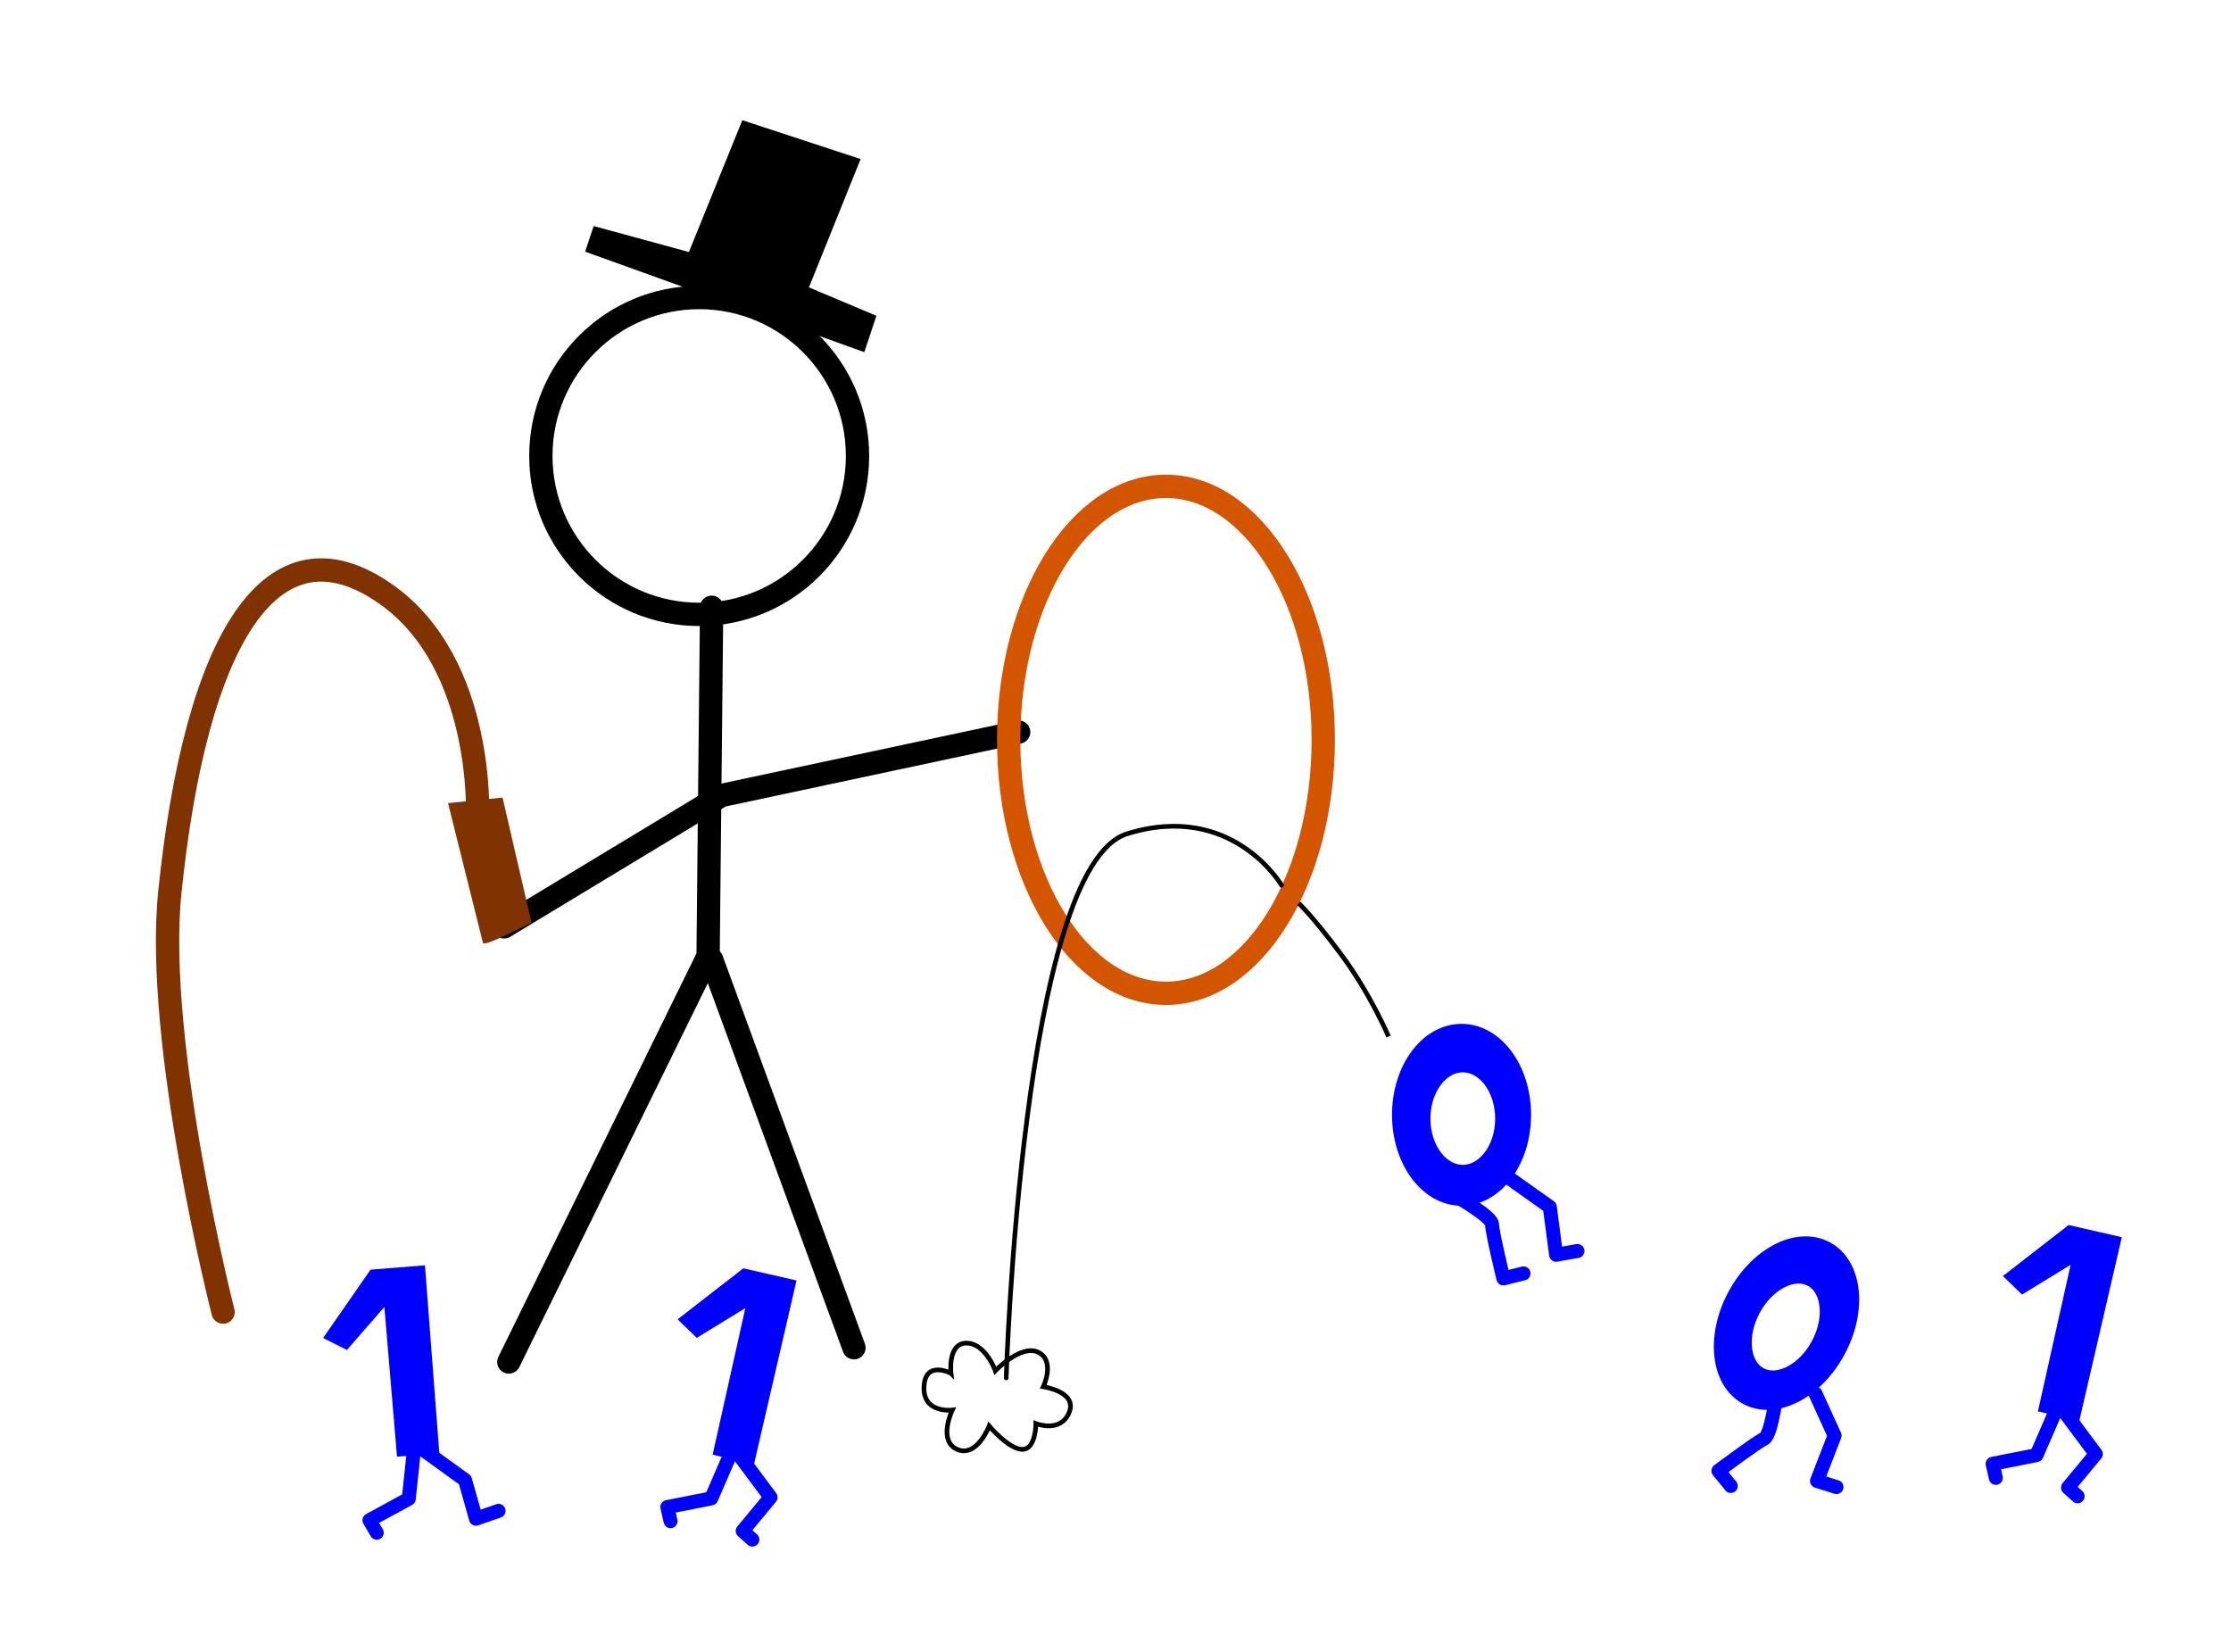 <?xml version="1.0" encoding="UTF-8" standalone="no"?>
<!-- Created with Inkscape (http://www.inkscape.org/) -->

<svg
   width="135.063mm"
   height="99.987mm"
   viewBox="0 0 478.571 354.286"
   id="svg2"
   version="1.1"
   inkscape:version="1.1.1 (3bf5ae0, 2021-09-20)"
   sodipodi:docname="bits-tamer.svg"
   xmlns:inkscape="http://www.inkscape.org/namespaces/inkscape"
   xmlns:sodipodi="http://sodipodi.sourceforge.net/DTD/sodipodi-0.dtd"
   xmlns="http://www.w3.org/2000/svg"
   xmlns:svg="http://www.w3.org/2000/svg"
   xmlns:rdf="http://www.w3.org/1999/02/22-rdf-syntax-ns#"
   xmlns:cc="http://creativecommons.org/ns#"
   xmlns:dc="http://purl.org/dc/elements/1.1/">
  <defs
     id="defs4" />
  <sodipodi:namedview
     id="base"
     pagecolor="#ffffff"
     bordercolor="#666666"
     borderopacity="1.0"
     inkscape:pageopacity="0.0"
     inkscape:pageshadow="2"
     inkscape:zoom="0.7"
     inkscape:cx="-263.57143"
     inkscape:cy="282.14286"
     inkscape:document-units="px"
     inkscape:current-layer="layer1"
     showgrid="false"
     inkscape:window-width="1858"
     inkscape:window-height="1016"
     inkscape:window-x="62"
     inkscape:window-y="1107"
     inkscape:window-maximized="1"
     inkscape:pagecheckerboard="0"
     fit-margin-top="0"
     fit-margin-left="0"
     fit-margin-right="0"
     fit-margin-bottom="0" />
  <g
     inkscape:groupmode="layer"
     id="layer2"
     inkscape:label="back"
     transform="translate(-131.429,-112.362)">
    <rect
       style="opacity:1;fill:#ffffff;fill-opacity:1;stroke:none;stroke-width:5;stroke-linecap:round;stroke-linejoin:round;stroke-miterlimit:4;stroke-dasharray:none;stroke-dashoffset:0;stroke-opacity:1"
       id="rect4260"
       width="478.571"
       height="354.286"
       x="131.429"
       y="112.362"
       ry="0"
       inkscape:export-filename="/home/obijuan/develop/myslides/2017-02-09-Electronica-digital-divertida-con-FPGAs-libres-UPM/images/bits-tamer.png"
       inkscape:export-xdpi="54"
       inkscape:export-ydpi="54" />
  </g>
  <g
     inkscape:label="Layer 1"
     inkscape:groupmode="layer"
     id="layer1"
     transform="translate(-131.429,-112.362)">
    <path
       style="fill:#0000ff;fill-rule:evenodd;stroke:none;stroke-width:1px;stroke-linecap:butt;stroke-linejoin:miter;stroke-opacity:1"
       d="m 276.781,395.343 14.099,-10.941 11.41,2.607 -9.117,39.394 -8.875,-2.028 7.012,-31.445 -10.418,6.387 z"
       id="path4136"
       inkscape:connector-curvature="0"
       inkscape:export-filename="/home/obijuan/develop/myslides/2017-02-09-Electronica-digital-divertida-con-FPGAs-libres-UPM/images/bits-tamer.png"
       inkscape:export-xdpi="54"
       inkscape:export-ydpi="54" />
    <path
       style="fill:none;fill-rule:evenodd;stroke:#0000ff;stroke-width:3;stroke-linecap:round;stroke-linejoin:round;stroke-miterlimit:4;stroke-dasharray:none;stroke-opacity:1"
       d="m 289.599,423.98 7.123,9.536 -5.974,7.21 2.068,1.861"
       id="path4138"
       inkscape:connector-curvature="0"
       inkscape:export-filename="/home/obijuan/develop/myslides/2017-02-09-Electronica-digital-divertida-con-FPGAs-libres-UPM/images/bits-tamer.png"
       inkscape:export-xdpi="54"
       inkscape:export-ydpi="54" />
    <path
       style="fill:none;fill-rule:evenodd;stroke:#0000ff;stroke-width:3;stroke-linecap:round;stroke-linejoin:round;stroke-miterlimit:4;stroke-dasharray:none;stroke-opacity:1"
       d="m 288.134,424.213 -4.136,9.536 -9.42,1.861 0.689,3.024"
       id="path4140"
       inkscape:connector-curvature="0"
       inkscape:export-filename="/home/obijuan/develop/myslides/2017-02-09-Electronica-digital-divertida-con-FPGAs-libres-UPM/images/bits-tamer.png"
       inkscape:export-xdpi="54"
       inkscape:export-ydpi="54" />
    <ellipse
       style="opacity:1;fill:none;fill-opacity:1;stroke:#000000;stroke-width:5;stroke-linecap:round;stroke-linejoin:round;stroke-miterlimit:4;stroke-dasharray:none;stroke-dashoffset:0;stroke-opacity:1"
       id="path4161"
       cx="281.411"
       cy="210.159"
       rx="33.962"
       ry="33.979"
       inkscape:export-filename="/home/obijuan/develop/myslides/2017-02-09-Electronica-digital-divertida-con-FPGAs-libres-UPM/images/bits-tamer.png"
       inkscape:export-xdpi="54"
       inkscape:export-ydpi="54" />
    <path
       style="fill:none;fill-rule:evenodd;stroke:#000000;stroke-width:5;stroke-linecap:round;stroke-linejoin:miter;stroke-miterlimit:4;stroke-dasharray:none;stroke-opacity:1"
       d="m 284.083,242.611 -0.763,74.83 -42.738,87.047"
       id="path4163"
       inkscape:connector-curvature="0"
       inkscape:export-filename="/home/obijuan/develop/myslides/2017-02-09-Electronica-digital-divertida-con-FPGAs-libres-UPM/images/bits-tamer.png"
       inkscape:export-xdpi="54"
       inkscape:export-ydpi="54" />
    <path
       style="fill:none;fill-rule:evenodd;stroke:#000000;stroke-width:5;stroke-linecap:round;stroke-linejoin:round;stroke-miterlimit:4;stroke-dasharray:none;stroke-opacity:1"
       d="m 284.083,318.205 30.527,83.229"
       id="path4165"
       inkscape:connector-curvature="0"
       inkscape:export-filename="/home/obijuan/develop/myslides/2017-02-09-Electronica-digital-divertida-con-FPGAs-libres-UPM/images/bits-tamer.png"
       inkscape:export-xdpi="54"
       inkscape:export-ydpi="54" />
    <path
       style="fill:none;fill-rule:evenodd;stroke:#000000;stroke-width:5;stroke-linecap:round;stroke-linejoin:round;stroke-miterlimit:4;stroke-dasharray:none;stroke-opacity:1"
       d="m 239.573,311.158 46.603,-28.176 63.765,-13.596"
       id="path4167"
       inkscape:connector-curvature="0"
       sodipodi:nodetypes="ccc"
       inkscape:export-filename="/home/obijuan/develop/myslides/2017-02-09-Electronica-digital-divertida-con-FPGAs-libres-UPM/images/bits-tamer.png"
       inkscape:export-xdpi="54"
       inkscape:export-ydpi="54" />
    <ellipse
       style="opacity:1;fill:none;fill-opacity:1;stroke:#d45500;stroke-width:5;stroke-linecap:round;stroke-linejoin:round;stroke-miterlimit:4;stroke-dasharray:none;stroke-dashoffset:0;stroke-opacity:1"
       id="path4169"
       cx="381.539"
       cy="271.045"
       rx="33.74"
       ry="54.369"
       inkscape:export-filename="/home/obijuan/develop/myslides/2017-02-09-Electronica-digital-divertida-con-FPGAs-libres-UPM/images/bits-tamer.png"
       inkscape:export-xdpi="54"
       inkscape:export-ydpi="54" />
    <path
       style="fill:none;fill-rule:evenodd;stroke:#000000;stroke-width:1px;stroke-linecap:butt;stroke-linejoin:miter;stroke-opacity:1"
       d="m 335.426,406.921 c 0,0 -0.778,-6.474 3.311,-6.474 4.089,0 6.2,5.928 6.2,5.928 0,0 5.541,-5.797 9.234,-3.952 3.694,1.844 1.055,7.377 1.055,7.377 0,0 7.387,1.054 5.541,5.533 -1.847,4.479 -7.124,2.371 -7.124,2.371 0,0 0,5.533 -2.902,5.533 -2.902,0 -7.124,-5.006 -7.124,-5.006 0,0 -2.638,6.851 -6.86,5.006 -4.221,-1.844 -1.055,-8.431 -1.055,-8.431 0,0 -6.332,0.79 -6.068,-5.006 0.264,-5.797 5.791,-2.88 5.791,-2.88 z"
       id="path4171"
       inkscape:connector-curvature="0"
       sodipodi:nodetypes="cscscscscscsc"
       inkscape:export-filename="/home/obijuan/develop/myslides/2017-02-09-Electronica-digital-divertida-con-FPGAs-libres-UPM/images/bits-tamer.png"
       inkscape:export-xdpi="54"
       inkscape:export-ydpi="54" />
    <path
       style="fill:none;fill-rule:evenodd;stroke:#000000;stroke-width:1px;stroke-linecap:round;stroke-linejoin:miter;stroke-opacity:1"
       d="m 347.266,407.899 c 0,0 3.336,-109.672 25.927,-116.699 22.591,-7.028 33.153,11.046 33.153,11.046"
       id="path4173"
       inkscape:connector-curvature="0"
       sodipodi:nodetypes="czc"
       inkscape:export-filename="/home/obijuan/develop/myslides/2017-02-09-Electronica-digital-divertida-con-FPGAs-libres-UPM/images/bits-tamer.png"
       inkscape:export-xdpi="54"
       inkscape:export-ydpi="54" />
    <ellipse
       style="opacity:1;fill:#0000ff;fill-opacity:1;stroke:#0000ff;stroke-width:5;stroke-linecap:round;stroke-linejoin:round;stroke-miterlimit:4;stroke-dasharray:none;stroke-dashoffset:0;stroke-opacity:1"
       id="path4175"
       cx="444.944"
       cy="351.477"
       rx="12.412"
       ry="17.008"
       inkscape:export-filename="/home/obijuan/develop/myslides/2017-02-09-Electronica-digital-divertida-con-FPGAs-libres-UPM/images/bits-tamer.png"
       inkscape:export-xdpi="54"
       inkscape:export-ydpi="54" />
    <ellipse
       style="opacity:1;fill:#ffffff;fill-opacity:1;stroke:#0000ff;stroke-width:5;stroke-linecap:round;stroke-linejoin:round;stroke-miterlimit:4;stroke-dasharray:none;stroke-dashoffset:0;stroke-opacity:1"
       id="path4177"
       cx="445.213"
       cy="352.287"
       rx="9.444"
       ry="12.418"
       inkscape:export-filename="/home/obijuan/develop/myslides/2017-02-09-Electronica-digital-divertida-con-FPGAs-libres-UPM/images/bits-tamer.png"
       inkscape:export-xdpi="54"
       inkscape:export-ydpi="54" />
    <path
       style="fill:none;fill-rule:evenodd;stroke:#0000ff;stroke-width:3;stroke-linecap:round;stroke-linejoin:round;stroke-miterlimit:4;stroke-dasharray:none;stroke-opacity:1"
       d="m 455.512,365.297 8.365,5.939 1.349,10.259 4.587,-0.81"
       id="path4179"
       inkscape:connector-curvature="0"
       inkscape:export-filename="/home/obijuan/develop/myslides/2017-02-09-Electronica-digital-divertida-con-FPGAs-libres-UPM/images/bits-tamer.png"
       inkscape:export-xdpi="54"
       inkscape:export-ydpi="54" />
    <path
       style="fill:none;fill-rule:evenodd;stroke:#0000ff;stroke-width:3;stroke-linecap:round;stroke-linejoin:round;stroke-miterlimit:4;stroke-dasharray:none;stroke-opacity:1"
       d="m 443.933,369.025 c 0,0 7.555,4.319 7.555,5.939 0,1.62 2.428,11.608 2.428,11.608 l 4.317,-1.08"
       id="path4181"
       inkscape:connector-curvature="0"
       inkscape:export-filename="/home/obijuan/develop/myslides/2017-02-09-Electronica-digital-divertida-con-FPGAs-libres-UPM/images/bits-tamer.png"
       inkscape:export-xdpi="54"
       inkscape:export-ydpi="54" />
    <path
       style="fill:#000000;fill-rule:evenodd;stroke:#000000;stroke-width:1px;stroke-linecap:butt;stroke-linejoin:miter;stroke-opacity:1"
       d="m 259.099,161.45 -1.526,4.581 58.945,21.221 2.29,-6.872 -14.501,-6.109 11.066,-27.489 -24.422,-8.018 -11.448,28.252 z"
       id="path4183"
       inkscape:connector-curvature="0"
       sodipodi:nodetypes="ccccccccc"
       inkscape:export-filename="/home/obijuan/develop/myslides/2017-02-09-Electronica-digital-divertida-con-FPGAs-libres-UPM/images/bits-tamer.png"
       inkscape:export-xdpi="54"
       inkscape:export-ydpi="54" />
    <ellipse
       style="opacity:1;fill:#0000ff;fill-opacity:1;stroke:#0000ff;stroke-width:5;stroke-linecap:round;stroke-linejoin:round;stroke-miterlimit:4;stroke-dasharray:none;stroke-dashoffset:0;stroke-opacity:1"
       id="path4175-3"
       cx="640.707"
       cy="106.302"
       rx="11.65"
       ry="17.168"
       transform="rotate(28.167)"
       inkscape:export-filename="/home/obijuan/develop/myslides/2017-02-09-Electronica-digital-divertida-con-FPGAs-libres-UPM/images/bits-tamer.png"
       inkscape:export-xdpi="54"
       inkscape:export-ydpi="54" />
    <ellipse
       style="opacity:1;fill:#ffffff;fill-opacity:1;stroke:#0000ff;stroke-width:5;stroke-linecap:round;stroke-linejoin:round;stroke-miterlimit:4;stroke-dasharray:none;stroke-dashoffset:0;stroke-opacity:1"
       id="path4177-6"
       cx="640.96"
       cy="107.119"
       rx="8.864"
       ry="12.535"
       transform="rotate(28.167)"
       inkscape:export-filename="/home/obijuan/develop/myslides/2017-02-09-Electronica-digital-divertida-con-FPGAs-libres-UPM/images/bits-tamer.png"
       inkscape:export-xdpi="54"
       inkscape:export-ydpi="54" />
    <path
       style="fill:none;fill-rule:evenodd;stroke:#0000ff;stroke-width:3;stroke-linecap:round;stroke-linejoin:round;stroke-miterlimit:4;stroke-dasharray:none;stroke-opacity:1"
       d="m 520.874,411.286 4.091,8.991 -3.772,9.727 4.181,1.312"
       id="path4179-7"
       inkscape:connector-curvature="0"
       inkscape:export-filename="/home/obijuan/develop/myslides/2017-02-09-Electronica-digital-divertida-con-FPGAs-libres-UPM/images/bits-tamer.png"
       inkscape:export-xdpi="54"
       inkscape:export-ydpi="54" />
    <path
       style="fill:none;fill-rule:evenodd;stroke:#0000ff;stroke-width:3;stroke-linecap:round;stroke-linejoin:round;stroke-miterlimit:4;stroke-dasharray:none;stroke-opacity:1"
       d="m 512.408,412.055 c 0,0 -1.091,8.253 -2.585,8.919 -1.493,0.666 -9.771,6.857 -9.771,6.857 l 2.647,3.256"
       id="path4181-5"
       inkscape:connector-curvature="0"
       inkscape:export-filename="/home/obijuan/develop/myslides/2017-02-09-Electronica-digital-divertida-con-FPGAs-libres-UPM/images/bits-tamer.png"
       inkscape:export-xdpi="54"
       inkscape:export-ydpi="54" />
    <path
       style="fill:#0000ff;fill-rule:evenodd;stroke:none;stroke-width:1px;stroke-linecap:butt;stroke-linejoin:miter;stroke-opacity:1"
       d="m 561.067,386.058 14.099,-10.941 11.41,2.607 -9.117,39.394 -8.875,-2.028 7.012,-31.445 -10.418,6.387 z"
       id="path4136-3"
       inkscape:connector-curvature="0"
       inkscape:export-filename="/home/obijuan/develop/myslides/2017-02-09-Electronica-digital-divertida-con-FPGAs-libres-UPM/images/bits-tamer.png"
       inkscape:export-xdpi="54"
       inkscape:export-ydpi="54" />
    <path
       style="fill:none;fill-rule:evenodd;stroke:#0000ff;stroke-width:3;stroke-linecap:round;stroke-linejoin:round;stroke-miterlimit:4;stroke-dasharray:none;stroke-opacity:1"
       d="m 573.884,414.694 7.123,9.536 -5.974,7.21 2.068,1.861"
       id="path4138-5"
       inkscape:connector-curvature="0"
       inkscape:export-filename="/home/obijuan/develop/myslides/2017-02-09-Electronica-digital-divertida-con-FPGAs-libres-UPM/images/bits-tamer.png"
       inkscape:export-xdpi="54"
       inkscape:export-ydpi="54" />
    <path
       style="fill:none;fill-rule:evenodd;stroke:#0000ff;stroke-width:3;stroke-linecap:round;stroke-linejoin:round;stroke-miterlimit:4;stroke-dasharray:none;stroke-opacity:1"
       d="m 572.42,414.927 -4.136,9.536 -9.42,1.861 0.689,3.024"
       id="path4140-6"
       inkscape:connector-curvature="0"
       inkscape:export-filename="/home/obijuan/develop/myslides/2017-02-09-Electronica-digital-divertida-con-FPGAs-libres-UPM/images/bits-tamer.png"
       inkscape:export-xdpi="54"
       inkscape:export-ydpi="54" />
    <path
       style="fill:#0000ff;fill-rule:evenodd;stroke:none;stroke-width:1px;stroke-linecap:butt;stroke-linejoin:miter;stroke-opacity:1"
       d="m 200.737,399.344 10.181,-14.657 11.668,-0.925 3.082,40.318 -9.075,0.719 -2.714,-32.102 -8.031,9.21 z"
       id="path4136-2"
       inkscape:connector-curvature="0"
       inkscape:export-filename="/home/obijuan/develop/myslides/2017-02-09-Electronica-digital-divertida-con-FPGAs-libres-UPM/images/bits-tamer.png"
       inkscape:export-xdpi="54"
       inkscape:export-ydpi="54" />
    <path
       style="fill:none;fill-rule:evenodd;stroke:#0000ff;stroke-width:3;stroke-linecap:round;stroke-linejoin:round;stroke-miterlimit:4;stroke-dasharray:none;stroke-opacity:1"
       d="m 221.532,422.836 9.649,6.97 2.349,8.31 4.851,-1.7"
       id="path4138-9"
       inkscape:connector-curvature="0"
       sodipodi:nodetypes="cccc"
       inkscape:export-filename="/home/obijuan/develop/myslides/2017-02-09-Electronica-digital-divertida-con-FPGAs-libres-UPM/images/bits-tamer.png"
       inkscape:export-xdpi="54"
       inkscape:export-ydpi="54" />
    <path
       style="fill:none;fill-rule:evenodd;stroke:#0000ff;stroke-width:3;stroke-linecap:round;stroke-linejoin:round;stroke-miterlimit:4;stroke-dasharray:none;stroke-opacity:1"
       d="m 220.205,423.496 -1.094,10.337 -8.432,4.593 1.562,2.679"
       id="path4140-1"
       inkscape:connector-curvature="0"
       inkscape:export-filename="/home/obijuan/develop/myslides/2017-02-09-Electronica-digital-divertida-con-FPGAs-libres-UPM/images/bits-tamer.png"
       inkscape:export-xdpi="54"
       inkscape:export-ydpi="54" />
    <path
       style="fill:none;fill-rule:evenodd;stroke:#803300;stroke-width:5;stroke-linecap:round;stroke-linejoin:round;stroke-miterlimit:4;stroke-dasharray:none;stroke-opacity:1"
       d="m 233.867,287.658 c 0,0 1.562,-32.791 -19.474,-47.735 -24.842,-17.648 -41.031,10.006 -46.536,63.867 -3.308,32.361 11.429,90 11.429,90"
       id="path4255"
       inkscape:connector-curvature="0"
       sodipodi:nodetypes="cssc"
       inkscape:export-filename="/home/obijuan/develop/myslides/2017-02-09-Electronica-digital-divertida-con-FPGAs-libres-UPM/images/bits-tamer.png"
       inkscape:export-xdpi="54"
       inkscape:export-ydpi="54" />
    <path
       style="fill:#803300;fill-rule:evenodd;stroke:#803300;stroke-width:1px;stroke-linecap:butt;stroke-linejoin:miter;stroke-opacity:1"
       d="m 235.447,314.211 c 1.079,0 9.42,-4.224 9.42,-4.224 l -6.024,-26.012 -10.682,1.08 z"
       id="path4185"
       inkscape:connector-curvature="0"
       sodipodi:nodetypes="ccccc"
       inkscape:export-filename="/home/obijuan/develop/myslides/2017-02-09-Electronica-digital-divertida-con-FPGAs-libres-UPM/images/bits-tamer.png"
       inkscape:export-xdpi="54"
       inkscape:export-ydpi="54" />
    <path
       style="fill:none;fill-rule:evenodd;stroke:#000000;stroke-width:1px;stroke-linecap:butt;stroke-linejoin:miter;stroke-opacity:1"
       d="m 410,306.112 c 0,0 2.5,2.143 8.929,10.714 6.429,8.571 10.357,17.857 10.357,17.857"
       id="path4257"
       inkscape:connector-curvature="0"
       inkscape:export-filename="/home/obijuan/develop/myslides/2017-02-09-Electronica-digital-divertida-con-FPGAs-libres-UPM/images/bits-tamer.png"
       inkscape:export-xdpi="54"
       inkscape:export-ydpi="54" />
  </g>
</svg>
